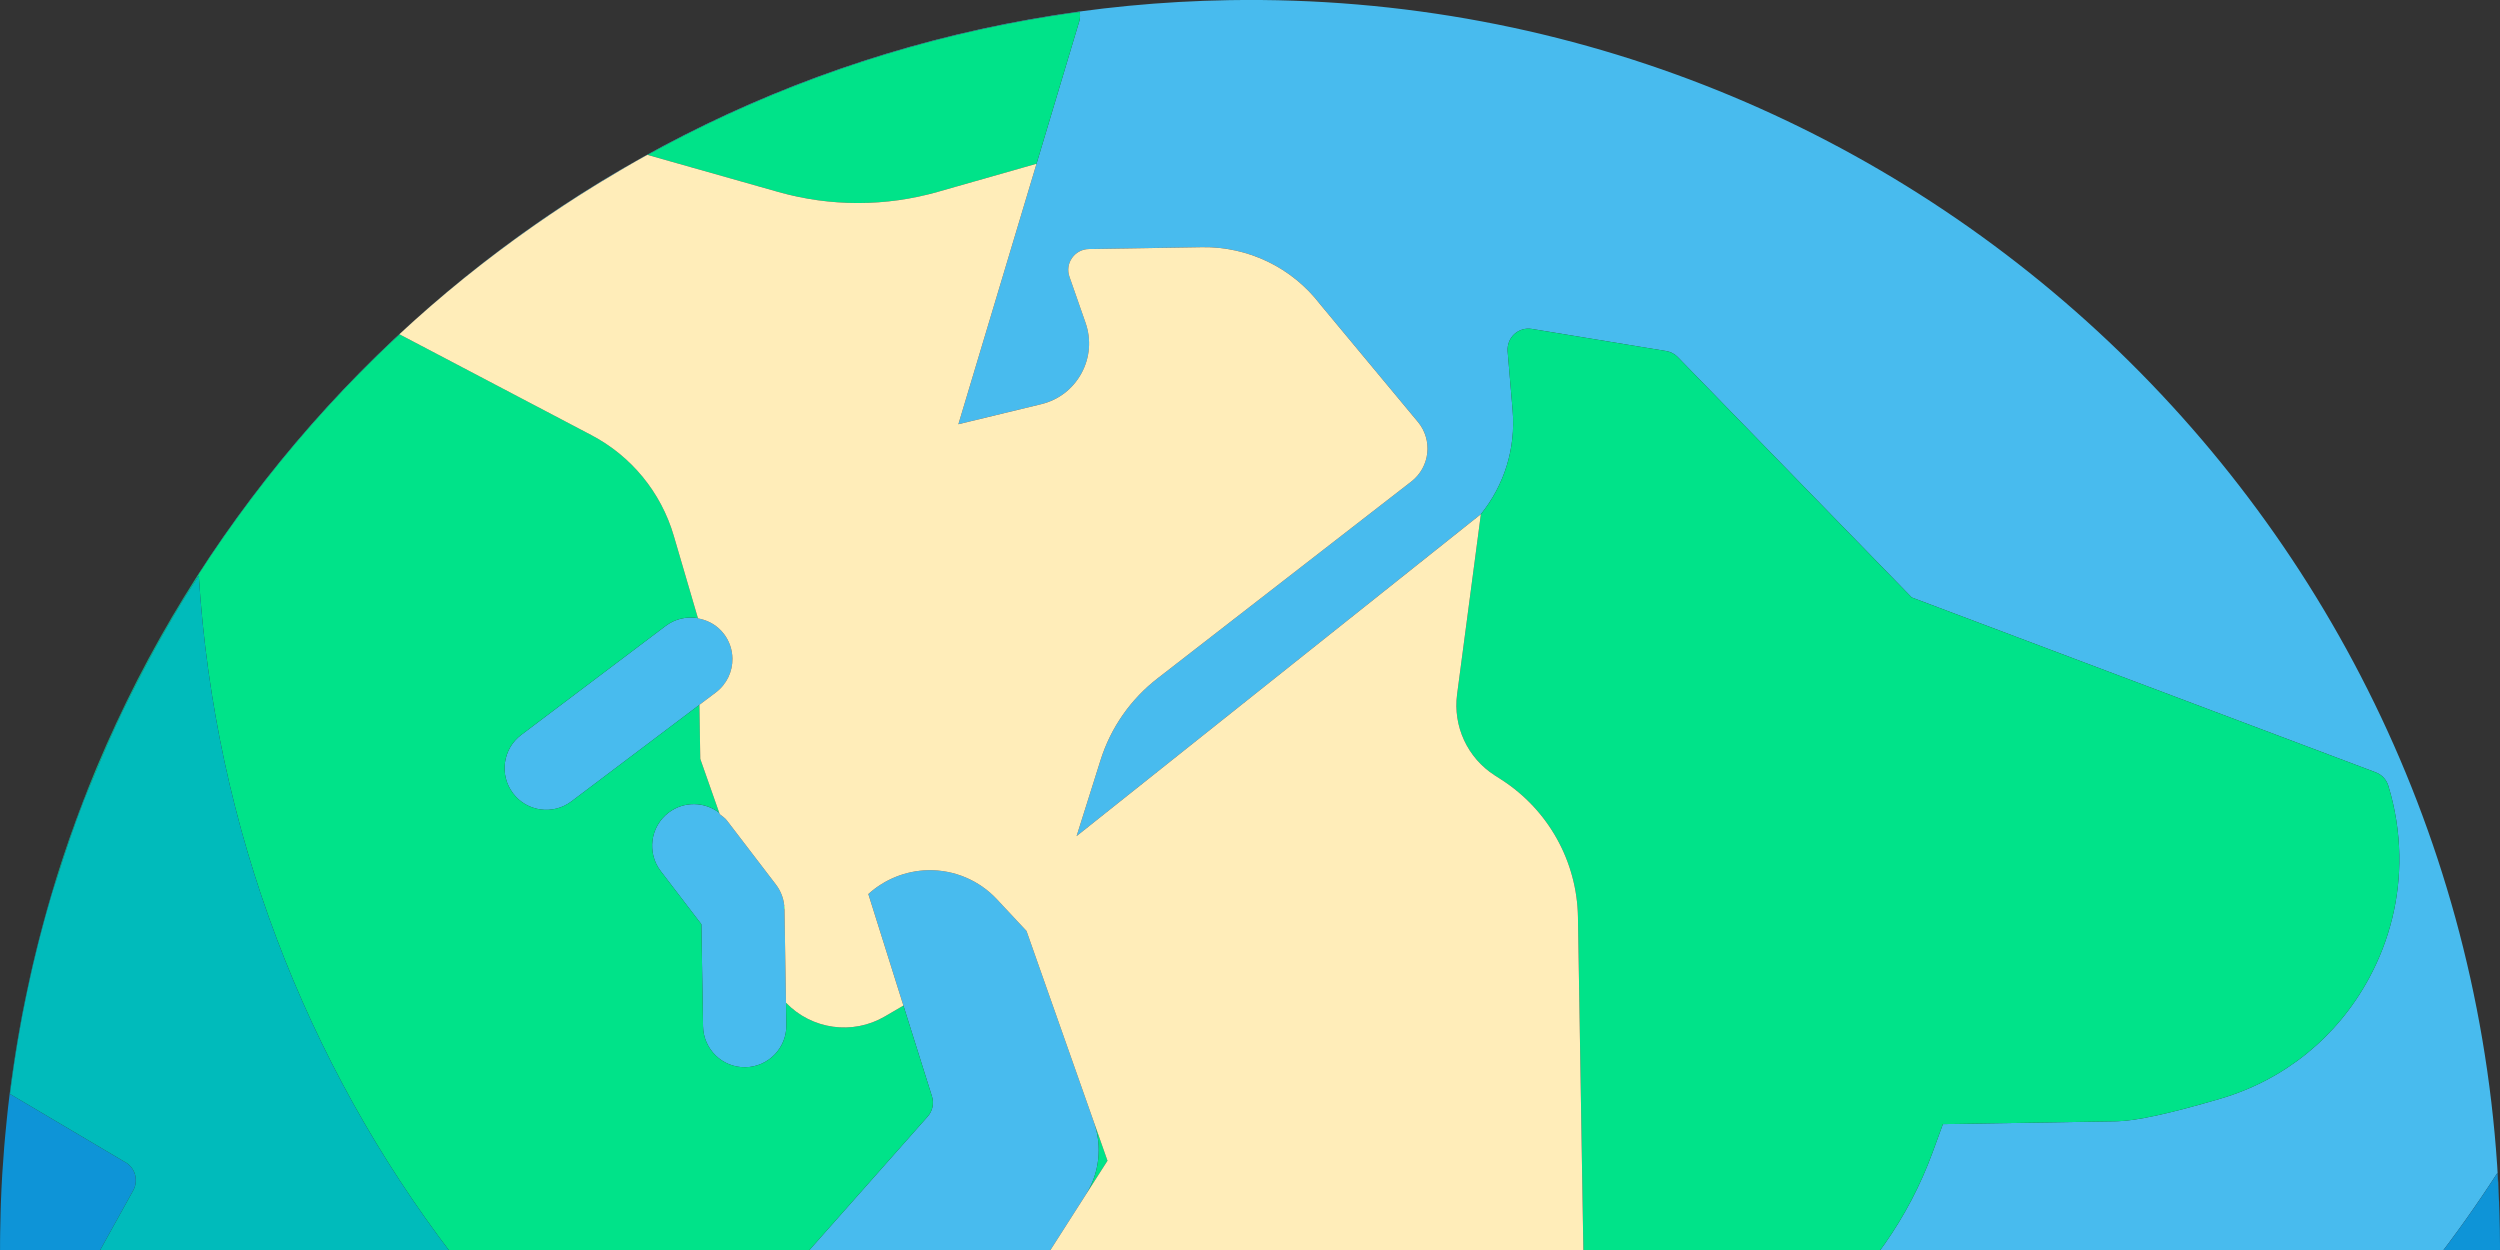 <?xml version="1.0" encoding="utf-8"?>
<!-- Generator: Adobe Illustrator 17.0.0, SVG Export Plug-In . SVG Version: 6.00 Build 0)  -->
<!DOCTYPE svg PUBLIC "-//W3C//DTD SVG 1.1//EN" "http://www.w3.org/Graphics/SVG/1.1/DTD/svg11.dtd">
<svg version="1.1" id="Capa_1" xmlns="http://www.w3.org/2000/svg" xmlns:xlink="http://www.w3.org/1999/xlink" x="0px" y="0px"
	 width="595.28px" height="297.64px" viewBox="0 123.305 595.28 297.64" enable-background="new 0 123.305 595.28 297.64"
	 xml:space="preserve">
<rect x="0" y="123.305" width="595.28" height="297.64" fill="#333333" stroke="none"/>
<g>
	<path fill="#48BBEE" d="M6.009,361.231c0.394-1.93,0.806-3.854,1.237-5.771C6.815,357.377,6.402,359.301,6.009,361.231z"/>
	<path fill="#48BBEE" d="M4.723,367.928c0.193-1.074,0.383-2.147,0.588-3.216C5.106,365.781,4.916,366.855,4.723,367.928z"/>
	<path fill="#48BBEE" d="M7.789,353.066c0.307-1.312,0.623-2.622,0.947-3.927C8.412,350.445,8.095,351.754,7.789,353.066z"/>
	<path fill="#48BBEE" d="M9.224,347.21c1.208-4.729,2.524-9.415,3.956-14.052C11.749,337.796,10.43,342.48,9.224,347.21z"/>
	<path fill="#48BBEE" d="M0.014,418.89c0.005-0.687,0.016-1.373,0.025-2.059C0.03,417.517,0.019,418.203,0.014,418.89z"/>
	<path fill="#48BBEE" d="M13.394,332.458c0.506-1.624,1.024-3.244,1.557-4.856C14.419,329.214,13.9,330.833,13.394,332.458z"/>
	<path fill="#48BBEE" d="M0.149,411.778c0.021-0.686,0.038-1.372,0.063-2.057C0.188,410.406,0.17,411.092,0.149,411.778z"/>
	<path fill="#48BBEE" d="M0.528,403.022c0.019-0.331,0.048-0.661,0.068-0.991C0.575,402.361,0.547,402.69,0.528,403.022z"/>
	<path fill="#48BBEE" d="M2.681,380.822c0.106-0.784,0.228-1.565,0.339-2.347C2.907,379.257,2.786,380.036,2.681,380.822z"/>
	<path fill="#48BBEE" d="M233.466,463.781c-0.173-10.627,2.763-21.082,8.583-30.198l16.449-25.745
		c3.288-5.146,4.024-11.52,1.993-17.279l-16.064-45.572l-7.046-7.551c-4.221-4.524-10.192-7.044-16.382-6.924
		c-5.298,0.115-10.358,2.155-14.235,5.678l15.152,48.181c0.523,1.665,0.136,3.482-1.021,4.788l-29.236,33.005
		c-1.946,2.192-1.137,4.583-0.84,5.257c0.293,0.674,1.476,2.902,4.395,2.991l22.038-3.159c2.039-0.285,4.048,0.719,5.036,2.534
		c0.988,1.806,0.759,4.047-0.587,5.611l-23.499,27.388c-4.751,9.36-3.103,20.719,4.226,28.381l21.823,8.28
		c3.426,1.3,6.425,3.522,8.665,6.422l10.456,13.538l-8.908-46.086C233.851,470.151,233.517,466.959,233.466,463.781z"/>
	<path fill="#48BBEE" d="M15.04,327.339c7.936-23.938,18.833-46.546,32.26-67.383c0.002,0.024,0.003,0.048,0.005,0.072
		c13.52-20.989,29.606-40.179,47.834-57.116l-0.043-0.022c9.878-9.181,20.405-17.665,31.469-25.445
		c0.365-0.258,0.731-0.514,1.099-0.769c4.436-3.09,8.958-6.062,13.567-8.913c0.69-0.427,1.382-0.85,2.074-1.272
		c3.57-2.169,7.173-4.292,10.84-6.315l0.049,0.014c31.265-17.229,65.981-29.021,102.905-34.053c0.098,0.7,0.124,1.419-0.077,2.12
		l-28.817,96.061l19.739-4.779c4.136-1.007,7.528-3.62,9.566-7.356c2.033-3.734,2.375-8.004,0.977-12.012l-3.831-10.974
		c-0.533-1.513-0.308-3.164,0.616-4.478c0.909-1.303,2.393-2.093,3.987-2.119l26.95-0.438l0.019,0
		c10.995-0.179,21.423,4.865,28.11,13.594l23.284,28.009c3.586,4.315,2.885,10.743-1.549,14.181l-60.489,46.921
		c-6.378,4.947-11.096,11.723-13.524,19.421l-5.71,18.1l96.27-76.653c5.504-6.834,8.337-15.571,7.554-24.726l-1.192-14.07
		c-0.093-1.52,0.45-3.021,1.576-4.067c1.127-1.035,2.665-1.497,4.176-1.25l32.024,5.274c1.045,0.177,2.007,0.674,2.746,1.438
		l55.708,57.235l110.485,41.644c1.438,0.538,2.547,1.722,2.993,3.197c1.664,5.448,2.529,11.005,2.619,16.537
		c0.164,10.085-2.256,20.105-7.185,29.235c-7.577,14.048-20.153,24.252-35.421,28.735c-12.094,3.549-20.161,5.309-24.666,5.382
		l-41.405,0.673l-2.468,6.745c-5.687,15.538-15.405,29.35-28.101,39.954l-18.757,15.654l12.842,65.742
		c0.561,2.837,0.807,5.687,0.809,8.517c69.997-20.183,129.254-65.323,167.722-125.019c0.276,4.49,0.491,8.998,0.565,13.54
		c-2.671-164.36-138.078-295.435-302.438-292.764C162.846,125.457,53.718,210.561,15.04,327.339z"/>
	<path fill="#48BBEE" d="M1.01,396.316c0.066-0.806,0.139-1.61,0.211-2.415C1.149,394.706,1.075,395.51,1.01,396.316z"/>
	<path fill="#48BBEE" d="M1.656,389.464c0.086-0.815,0.167-1.63,0.26-2.443C1.824,387.834,1.742,388.65,1.656,389.464z"/>
	<path fill="#48BBEE" d="M184.756,333.923l-11.668-15.256c-0.482-0.63-1.128-1.021-1.716-1.501l-0.113-0.322
		c-3.473-2.68-8.43-2.821-12.081-0.023c-4.346,3.307-5.184,9.552-1.853,13.907l9.683,12.653l0.395,24.287
		c0.089,5.483,4.603,9.848,10.081,9.759s9.848-4.598,9.759-10.081l-0.086-5.27l-0.362-22.282
		C186.759,337.668,186.043,335.607,184.756,333.923z"/>
	<path fill="#48BBEE" d="M3.633,374.363c0.162-1.027,0.33-2.051,0.503-3.074C3.963,372.312,3.793,373.337,3.633,374.363z"/>
	<path fill="#48BBEE" d="M174.403,280.088c-0.033-2.025-0.686-4.058-1.998-5.801c-0.196-0.261-0.405-0.507-0.621-0.743
		c-1.515-1.636-3.499-2.623-5.583-2.993l-0.016-0.056c-2.611-0.455-5.396,0.121-7.677,1.848l-34.414,25.958
		c-4.366,3.298-5.247,9.514-1.945,13.889c3.298,4.374,9.523,5.252,13.899,1.945l34.414-25.958
		C173.089,286.194,174.453,283.148,174.403,280.088z"/>
	<path fill="#0E94D7" d="M426.955,527.588c0.005,4.866-0.781,9.664-2.309,14.212c-1.795,5.355-4.61,10.344-8.305,14.698
		c-0.219,0.259-0.436,0.518-0.661,0.772c-0.367,0.413-0.742,0.816-1.125,1.215c-0.343,0.359-0.692,0.711-1.047,1.059
		c-0.332,0.324-0.664,0.647-1.008,0.963c-0.463,0.426-0.941,0.836-1.425,1.244c-0.278,0.234-0.548,0.474-0.833,0.703
		c-0.788,0.633-1.596,1.246-2.435,1.829l0,0h-0.001l-10.63,7.39c-15.83,11.01-35.011,15.26-53.511,12.481
		c-0.249-0.037-0.498-0.068-0.746-0.107c-0.3-0.048-0.6-0.107-0.899-0.159c-0.517-0.09-1.034-0.175-1.55-0.276
		c-0.073-0.014-0.146-0.032-0.219-0.046c-4.783-0.948-9.502-2.368-14.088-4.275c-1.536-0.639-3.056-1.332-4.559-2.079
		c-0.017-0.008-0.036-0.017-0.054-0.025l0,0l0,0l-29.566-14.723l-10.221,0.389c-15.799,0.605-29.628-9.248-34.358-23.928
		l-3.529,13.536c-2.691,10.315-11.64,17.737-22.272,18.482l-13.245,0.932c-13.169,0.921-24.743-8.619-26.347-21.723l-1.617-13.191
		l-23.443,0.381c-1.555,0.025-3.035-0.678-3.989-1.912l-30.406-38.954c-2.074-2.66-4.618-4.828-7.572-6.447l-11.954-6.598
		l9.368,43.948c0.3,1.449-0.049,2.966-0.97,4.125c-0.926,1.169-2.32,1.85-3.802,1.874l-13.597,0.221
		c-13.563,0.22-26.322-5.629-35.015-16.059L7.908,456.237c-1.309-1.568-1.52-3.783-0.527-5.583l24.34-43.894
		c0.649-1.174,0.788-2.522,0.418-3.825c-0.384-1.282-1.25-2.344-2.437-2.964L2.391,383.808l0,0l-0.034-0.019
		c5.623-45.134,21.385-87.179,44.949-123.76c-0.002-0.025-0.003-0.048-0.005-0.072c-13.427,20.836-24.324,43.445-32.26,67.383
		c-0.03,0.089-0.059,0.176-0.088,0.263c-0.533,1.612-1.051,3.232-1.557,4.856c-0.073,0.233-0.142,0.467-0.214,0.701
		c-1.432,4.636-2.748,9.322-3.956,14.052c-0.164,0.643-0.328,1.284-0.488,1.928c-0.324,1.306-0.64,2.615-0.947,3.927
		c-0.186,0.797-0.364,1.596-0.543,2.394c-0.431,1.917-0.843,3.841-1.237,5.771c-0.237,1.159-0.476,2.316-0.699,3.481
		c-0.205,1.069-0.394,2.143-0.588,3.216c-0.201,1.118-0.399,2.238-0.588,3.361c-0.172,1.024-0.341,2.047-0.503,3.074
		c-0.215,1.367-0.416,2.738-0.613,4.11c-0.113,0.783-0.233,1.563-0.339,2.347c-0.278,2.06-0.53,4.128-0.765,6.2
		c-0.092,0.813-0.174,1.628-0.26,2.443c-0.156,1.476-0.3,2.956-0.434,4.439c-0.073,0.804-0.145,1.609-0.211,2.415
		c-0.156,1.9-0.294,3.804-0.414,5.714c-0.021,0.332-0.049,0.659-0.068,0.991c-0.133,2.226-0.233,4.46-0.315,6.699
		c-0.025,0.685-0.042,1.371-0.063,2.057c-0.051,1.68-0.088,3.365-0.11,5.052c-0.01,0.686-0.02,1.372-0.025,2.059
		c-0.015,2.291-0.012,4.587,0.025,6.891c2.671,164.36,138.078,295.435,302.438,292.764
		c164.36-2.671,295.435-138.078,292.764-302.438c-0.074-4.543-0.288-9.05-0.562-13.54
		C556.21,462.265,496.952,507.405,426.955,527.588z M111.647,581.267c-4.722-2.801-6.288-8.88-3.482-13.597l9.479-16.017
		c2.155-3.639,6.384-5.51,10.53-4.667l31.691,6.5c4.642,0.952,7.853,5.009,7.927,9.552c0.012,0.717-0.05,1.435-0.202,2.164
		c-1.1,5.367-6.344,8.824-11.711,7.729l-24.763-5.082l-5.875,9.931C122.453,582.496,116.364,584.059,111.647,581.267z"/>
	<path fill="#00E389" d="M171.784,273.544c0.216,0.236,0.425,0.482,0.621,0.743C172.209,274.026,172.001,273.778,171.784,273.544z"
		/>
	<path fill="#00E389" d="M258.499,407.838l5.21-8.154l-3.217-9.126C262.522,396.319,261.787,402.692,258.499,407.838z"/>
	<path fill="#00E389" d="M186.794,339.79l0-0.005c-0.034-2.122-0.749-4.176-2.038-5.862l-11.668-15.256l11.668,15.256
		C186.043,335.607,186.759,337.668,186.794,339.79z"/>
	<path fill="#00E389" d="M223.309,168.987l23.503-6.698l-18.608,62.03l28.817-96.061c0.201-0.702,0.175-1.421,0.077-2.12
		c-36.922,5.032-71.638,16.824-102.905,34.053l31.148,8.826C197.753,172.533,210.901,172.522,223.309,168.987z"/>
	<path fill="#00E389" d="M355.884,307.905l1.648,1.061c11.156,7.18,17.985,19.46,18.2,32.724l1.889,116.248
		c0.216,13.267,7.047,25.549,18.207,32.728l28.33,18.229l1.985,10.164c1.513,7.745,0.91,15.558-1.496,22.74
		c1.529-4.55,2.313-9.346,2.309-14.212c-0.003-2.829-0.249-5.679-0.809-8.517l-12.842-65.742l18.757-15.654
		c12.696-10.604,22.414-24.416,28.101-39.954l2.468-6.745l41.405-0.673c4.505-0.073,12.572-1.833,24.666-5.382
		c15.266-4.483,27.844-14.688,35.421-28.735c4.93-9.131,7.349-19.151,7.185-29.235c-0.09-5.532-0.956-11.089-2.619-16.537
		c-0.446-1.475-1.555-2.659-2.993-3.197l-110.485-41.644l-55.708-57.235c-0.739-0.763-1.701-1.261-2.746-1.438l-32.024-5.274
		c-1.511-0.247-3.049,0.215-4.176,1.25c-1.127,1.045-1.669,2.546-1.576,4.067l1.192,14.07c0.784,9.155-2.05,17.892-7.554,24.726
		l-5.665,42.886C345.947,296.237,349.425,303.748,355.884,307.905z"/>
	<path fill="#00E389" d="M141.231,167.762c0.69-0.427,1.382-0.85,2.074-1.272C142.612,166.912,141.921,167.335,141.231,167.762z"/>
	<path fill="#00E389" d="M126.565,177.446c0.365-0.258,0.731-0.514,1.099-0.769C127.297,176.931,126.93,177.188,126.565,177.446z"/>
	<path fill="#00E389" d="M2.391,383.808c0.022-0.173,0.028-0.348,0.05-0.521c2.056-16.271,5.43-32.138,10.009-47.494
		c0.333-1.113,0.745-2.189,1.09-3.297c1.959-6.295,4.088-12.518,6.447-18.629c0.788-2.039,1.672-4.03,2.504-6.048
		c2.105-5.112,4.306-10.174,6.682-15.139c1.096-2.289,2.256-4.539,3.408-6.795c2.354-4.609,4.811-9.155,7.394-13.622
		c1.317-2.278,2.657-4.539,4.033-6.779c1.063-1.73,2.23-3.389,3.328-5.096c7.587,121.228,87.482,222.301,196.534,261.429
		l-0.499-2.412l-10.456-13.538c-2.24-2.899-5.238-5.123-8.665-6.422l-21.823-8.28c-7.33-7.661-8.977-19.021-4.226-28.381
		l23.499-27.388c1.345-1.562,1.575-3.805,0.587-5.611c-0.988-1.816-2.997-2.82-5.036-2.534l-22.038,3.159
		c-2.919-0.088-4.102-2.317-4.395-2.991c-0.296-0.674-1.107-3.063,0.84-5.257l29.236-33.005c1.157-1.306,1.544-3.123,1.021-4.788
		l-15.152-48.181l8.354,26.562l-4.436,2.59c-7.656,4.469-17.377,3.119-23.525-3.269l0.086,5.27c0.089,5.483-4.28,9.992-9.759,10.081
		c-5.478,0.089-9.992-4.275-10.081-9.759l-0.395-24.287l-9.683-12.653c-3.332-4.355-2.493-10.599,1.853-13.907
		c3.651-2.797,8.608-2.657,12.081,0.023l-4.514-12.84l-0.209-12.865l3.925-2.96l-34.414,25.958c-4.374,3.307-10.6,2.43-13.899-1.945
		c-3.302-4.374-2.421-10.59,1.945-13.889l34.414-25.958c2.283-1.725,5.067-2.303,7.677-1.848l-5.755-19.629
		c-3.025-10.319-10.108-18.968-19.627-23.968L95.14,202.912c-18.227,16.937-34.313,36.127-47.834,57.116
		c-23.563,36.581-39.324,78.626-44.949,123.76L2.391,383.808z"/>
	<path fill="#00BBBB" d="M125.239,577.78l5.875-9.931l24.763,5.082c5.367,1.095,10.611-2.363,11.711-7.729
		c0.153-0.729,0.213-1.447,0.202-2.164c-0.074-4.543-3.284-8.6-7.927-9.552l-31.691-6.5c-4.146-0.843-8.375,1.028-10.53,4.667
		l-9.479,16.017c-2.806,4.717-1.24,10.796,3.482,13.597C116.364,584.059,122.453,582.496,125.239,577.78z"/>
	<path fill="#00BBBB" d="M243.872,521.818C134.82,482.691,54.924,381.617,47.338,260.389c-1.097,1.707-2.265,3.366-3.328,5.096
		c-1.376,2.24-2.716,4.501-4.033,6.779c-2.583,4.466-5.041,9.014-7.394,13.622c-1.153,2.256-2.312,4.507-3.408,6.795
		c-2.376,4.965-4.578,10.027-6.682,15.139c-0.832,2.018-1.716,4.007-2.504,6.048c-2.359,6.111-4.488,12.334-6.447,18.629
		c-0.345,1.107-0.758,2.184-1.09,3.297c-4.58,15.355-7.954,31.222-10.009,47.494c-0.022,0.173-0.028,0.348-0.05,0.521l0,0
		l27.312,16.162c1.187,0.621,2.053,1.682,2.437,2.964c0.37,1.303,0.232,2.652-0.418,3.825l-24.34,43.894
		c-0.993,1.8-0.783,4.015,0.527,5.583l51.107,61.301c8.692,10.43,21.452,16.279,35.015,16.059l13.597-0.221
		c1.482-0.024,2.876-0.705,3.802-1.874c0.921-1.159,1.27-2.676,0.97-4.125l-9.368-43.948l11.954,6.598
		c2.952,1.619,5.498,3.787,7.572,6.447l30.406,38.955c0.955,1.235,2.435,1.938,3.989,1.912l23.443-0.381l1.62,13.191
		c1.603,13.104,13.178,22.645,26.347,21.723l13.245-0.932c10.632-0.745,19.582-8.167,22.272-18.482l3.529-13.536L243.872,521.818z"
		/>
	<path fill="#00BBBB" d="M368.283,583.73c-8.106,1.504-16.427,1.654-24.615,0.425c18.5,2.779,37.681-1.471,53.511-12.481
		c-0.697,0.485-1.401,0.957-2.11,1.415C386.797,578.433,377.685,581.987,368.283,583.73z"/>
	<path fill="#00BBBB" d="M342.922,584.048c-0.3-0.048-0.6-0.108-0.899-0.159C342.323,583.941,342.622,584,342.922,584.048z"/>
	<path fill="#00BBBB" d="M340.473,583.613c-0.073-0.014-0.146-0.032-0.219-0.046C340.328,583.58,340.401,583.599,340.473,583.613z"
		/>
	<polygon fill="#FFEDB9" points="407.809,564.284 407.81,564.283 397.179,571.674 	"/>
	<path fill="#FFEDB9" d="M326.168,579.292c-1.536-0.639-3.056-1.332-4.559-2.079C323.112,577.96,324.632,578.653,326.168,579.292z"
		/>
	<polygon fill="#FFEDB9" points="321.554,577.187 321.555,577.188 291.99,562.463 	"/>
	<path fill="#FFEDB9" d="M160.429,250.866l5.755,19.629l0.017,0.056c2.085,0.369,4.068,1.357,5.583,2.993
		c0.217,0.235,0.425,0.482,0.621,0.743c1.312,1.742,1.965,3.776,1.998,5.801c0.05,3.062-1.316,6.106-3.943,8.088l-3.925,2.961
		l0.209,12.865l4.513,12.841l0.113,0.322c0.588,0.48,1.235,0.872,1.716,1.501l11.668,15.256c1.289,1.686,2.003,3.741,2.038,5.862
		l0,0.005l0.362,22.282c6.148,6.387,15.869,7.738,23.525,3.269l4.435-2.59l-8.352-26.56c3.877-3.522,8.935-5.562,14.235-5.678
		c6.19-0.12,12.161,2.4,16.382,6.924l7.046,7.551l16.064,45.572l3.217,9.126l-5.21,8.154l-16.449,25.745
		c-5.822,9.116-8.756,19.571-8.583,30.198c0.052,3.178,0.385,6.37,0.998,9.538l8.908,46.086l0.499,2.412l3.539,17.106l-3.555-17.184
		c32.865,11.797,68.342,18.041,105.321,17.44c26.956-0.438,52.98-4.525,77.7-11.648c0.02,10.63-3.724,20.904-10.532,28.967
		c3.695-4.354,6.51-9.344,8.305-14.698c2.406-7.182,3.01-14.995,1.496-22.74l-1.985-10.164l-28.33-18.229
		c-11.158-7.18-17.991-19.461-18.207-32.728l-1.889-116.248c-0.216-13.264-7.045-25.544-18.2-32.724l-1.648-1.061
		c-6.458-4.157-9.937-11.668-8.931-19.282l5.665-42.886l-96.269,76.652l5.708-18.099c2.427-7.698,7.146-14.473,13.524-19.421
		l60.489-46.921c4.433-3.44,5.136-9.867,1.549-14.181l-23.284-28.009c-6.687-8.729-17.115-13.772-28.11-13.594l-0.019,0
		l-26.95,0.438c-1.593,0.026-3.078,0.815-3.987,2.119c-0.924,1.314-1.149,2.964-0.616,4.478l3.831,10.974
		c1.397,4.008,1.055,8.278-0.977,12.012c-2.037,3.734-5.43,6.348-9.566,7.356l-19.739,4.779l18.608-62.03l-23.503,6.698
		c-12.408,3.536-25.554,3.546-37.967,0.029l-31.148-8.826l-0.049-0.014c-3.667,2.022-7.269,4.146-10.84,6.315
		c-0.693,0.422-1.385,0.845-2.074,1.272c-4.609,2.851-9.131,5.823-13.567,8.913c-0.367,0.255-0.732,0.512-1.099,0.769
		c-11.064,7.779-21.592,16.263-31.469,25.445l0.043,0.022l45.662,23.986C150.321,231.898,157.405,240.547,160.429,250.866z"/>
	<path fill="#FFEDB9" d="M414.557,558.486c0.382-0.399,0.758-0.804,1.125-1.215C415.316,557.684,414.938,558.086,414.557,558.486z"
		/>
	<path fill="#FFEDB9" d="M410.245,562.454c0.284-0.228,0.556-0.468,0.833-0.703C410.799,561.986,410.529,562.226,410.245,562.454z"
		/>
	<path fill="#FFEDB9" d="M412.503,560.507c0.343-0.314,0.676-0.639,1.008-0.963C413.179,559.869,412.845,560.192,412.503,560.507z"
		/>
	<path fill="#FFEDB9" d="M368.283,583.73c9.402-1.743,18.514-5.297,26.786-10.641C386.797,578.433,377.685,581.987,368.283,583.73z"
		/>
	<path fill="#FFD586" d="M426.875,527.531c-24.719,7.123-50.743,11.21-77.7,11.648c-36.979,0.601-72.456-5.643-105.32-17.439
		l3.555,17.184c4.73,14.681,18.558,24.534,34.358,23.928l10.221-0.389l29.566,14.723l0,0c0.018,0.008,0.036,0.017,0.054,0.025
		c1.503,0.747,3.023,1.44,4.559,2.079c4.584,1.906,9.304,3.327,14.088,4.275c0.073,0.015,0.146,0.032,0.219,0.046
		c0.515,0.101,1.032,0.187,1.55,0.276c0.3,0.052,0.598,0.112,0.899,0.159c0.249,0.039,0.497,0.07,0.746,0.107
		c8.188,1.229,16.509,1.077,24.615-0.425c9.402-1.743,18.514-5.297,26.786-10.641c0.709-0.458,1.414-0.93,2.11-1.415l10.63-7.391
		l0,0c0.839-0.583,1.646-1.196,2.435-1.829c0.284-0.228,0.556-0.468,0.833-0.703c0.483-0.407,0.962-0.818,1.425-1.244
		c0.342-0.316,0.676-0.637,1.008-0.963c0.355-0.348,0.704-0.7,1.047-1.059c0.382-0.401,0.76-0.802,1.125-1.215
		c0.225-0.254,0.442-0.514,0.661-0.772C423.151,548.435,426.895,538.161,426.875,527.531z"/>
</g>
</svg>
